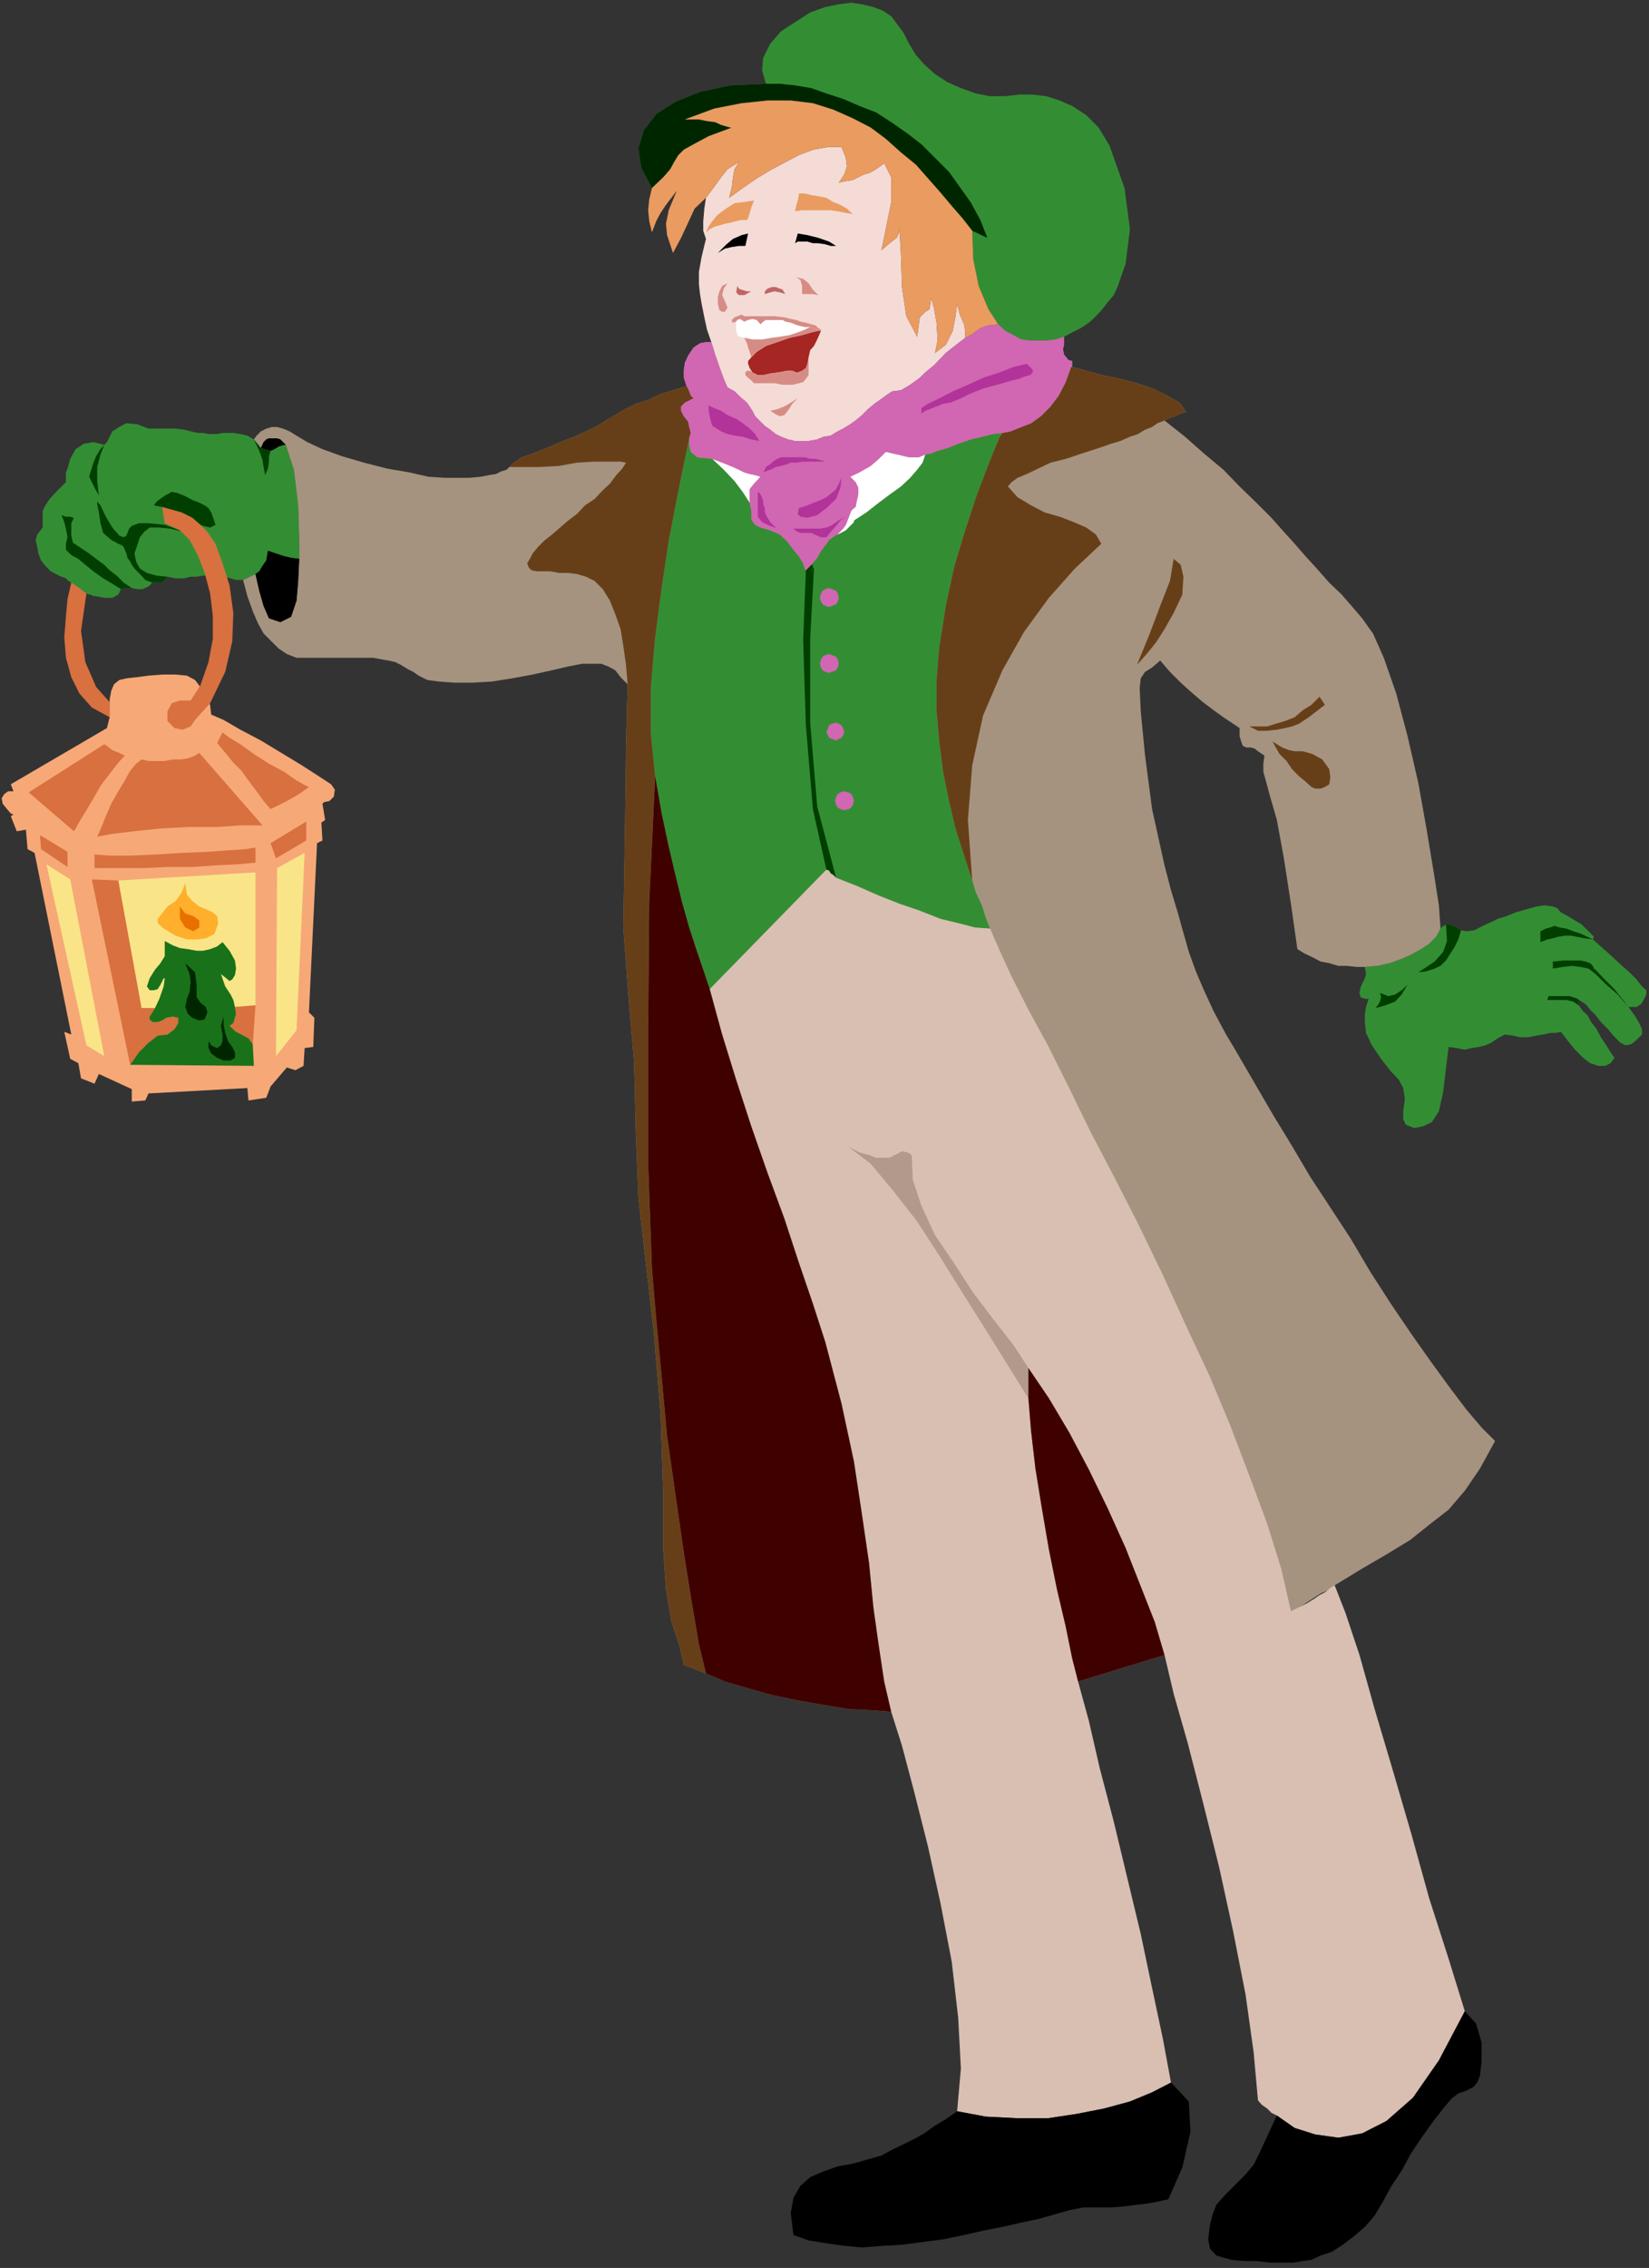 <?xml version="1.0" encoding="UTF-8" standalone="no"?>
<svg
   xmlns:ooo="http://xml.openoffice.org/svg/export"
   xmlns:dc="http://purl.org/dc/elements/1.1/"
   xmlns:cc="http://creativecommons.org/ns#"
   xmlns:rdf="http://www.w3.org/1999/02/22-rdf-syntax-ns#"
   xmlns:svg="http://www.w3.org/2000/svg"
   xmlns="http://www.w3.org/2000/svg"
   xmlns:sodipodi="http://sodipodi.sourceforge.net/DTD/sodipodi-0.dtd"
   xmlns:inkscape="http://www.inkscape.org/namespaces/inkscape"
   version="1.2"
   width="30.53mm"
   height="41.96mm"
   viewBox="0 0 3053 4196"
   preserveAspectRatio="xMidYMid"
   xml:space="preserve"
   id="svg220"
   sodipodi:docname="caroler1.svg"
   style="fill-rule:evenodd;stroke-width:28.222;stroke-linejoin:round"
   inkscape:version="0.92.5 (2060ec1f9f, 2020-04-08)"><rect x="0" y="0" width="3053" height="4196" fill="#333333" stroke="none"/><sodipodi:namedview
   pagecolor="#ffffff"
   bordercolor="#666666"
   borderopacity="1"
   objecttolerance="10"
   gridtolerance="10"
   guidetolerance="10"
   inkscape:pageopacity="0"
   inkscape:pageshadow="2"
   inkscape:window-width="664"
   inkscape:window-height="487"
   id="namedview222"
   showgrid="false"
   inkscape:zoom="0.2102413"
   inkscape:cx="57.713387"
   inkscape:cy="79.294487"
   inkscape:window-x="0"
   inkscape:window-y="0"
   inkscape:window-maximized="0"
   inkscape:current-layer="svg220" />
 <defs
   class="ClipPathGroup"
   id="defs8">
  <clipPath
   id="presentation_clip_path"
   clipPathUnits="userSpaceOnUse">
   <rect
   x="0"
   y="0"
   width="21000"
   height="29700"
   id="rect2" />
  </clipPath>
  <clipPath
   id="presentation_clip_path_shrink"
   clipPathUnits="userSpaceOnUse">
   <rect
   x="21"
   y="29"
   width="20958"
   height="29641"
   id="rect5" />
  </clipPath>
 </defs>
 <defs
   class="TextShapeIndex"
   id="defs12">
  <g
   ooo:slide="id1"
   ooo:id-list="id3"
   id="g10" />
 </defs>
 <defs
   class="EmbeddedBulletChars"
   id="defs44">
  <g
   id="bullet-char-template-57356"
   transform="matrix(4.8828125e-4,0,0,-4.8828125e-4,0,0)">
   <path
   d="M 580,1141 1163,571 580,0 -4,571 Z"
   id="path14"
   inkscape:connector-curvature="0" />
  </g>
  <g
   id="bullet-char-template-57354"
   transform="matrix(4.8828125e-4,0,0,-4.8828125e-4,0,0)">
   <path
   d="M 8,1128 H 1137 V 0 H 8 Z"
   id="path17"
   inkscape:connector-curvature="0" />
  </g>
  <g
   id="bullet-char-template-10146"
   transform="matrix(4.8828125e-4,0,0,-4.8828125e-4,0,0)">
   <path
   d="M 174,0 602,739 174,1481 1456,739 Z M 1358,739 309,1346 659,739 Z"
   id="path20"
   inkscape:connector-curvature="0" />
  </g>
  <g
   id="bullet-char-template-10132"
   transform="matrix(4.8828125e-4,0,0,-4.8828125e-4,0,0)">
   <path
   d="M 2015,739 1276,0 H 717 l 543,543 H 174 v 393 h 1086 l -543,545 h 557 z"
   id="path23"
   inkscape:connector-curvature="0" />
  </g>
  <g
   id="bullet-char-template-10007"
   transform="matrix(4.8828125e-4,0,0,-4.8828125e-4,0,0)">
   <path
   d="m 0,-2 c -7,16 -16,29 -25,39 l 381,530 c -94,256 -141,385 -141,387 0,25 13,38 40,38 9,0 21,-2 34,-5 21,4 42,12 65,25 l 27,-13 111,-251 280,301 64,-25 24,25 c 21,-10 41,-24 62,-43 C 886,937 835,863 770,784 769,783 710,716 594,584 L 774,223 c 0,-27 -21,-55 -63,-84 l 16,-20 C 717,90 699,76 672,76 641,76 570,178 457,381 L 164,-76 c -22,-34 -53,-51 -92,-51 -42,0 -63,17 -64,51 -7,9 -10,24 -10,44 0,9 1,19 2,30 z"
   id="path26"
   inkscape:connector-curvature="0" />
  </g>
  <g
   id="bullet-char-template-10004"
   transform="matrix(4.8828125e-4,0,0,-4.8828125e-4,0,0)">
   <path
   d="M 285,-33 C 182,-33 111,30 74,156 52,228 41,333 41,471 c 0,78 14,145 41,201 34,71 87,106 158,106 53,0 88,-31 106,-94 l 23,-176 c 8,-64 28,-97 59,-98 l 735,706 c 11,11 33,17 66,17 42,0 63,-15 63,-46 V 965 c 0,-36 -10,-64 -30,-84 L 442,47 C 390,-6 338,-33 285,-33 Z"
   id="path29"
   inkscape:connector-curvature="0" />
  </g>
  <g
   id="bullet-char-template-9679"
   transform="matrix(4.8828125e-4,0,0,-4.8828125e-4,0,0)">
   <path
   d="M 813,0 C 632,0 489,54 383,161 276,268 223,411 223,592 c 0,181 53,324 160,431 106,107 249,161 430,161 179,0 323,-54 432,-161 108,-107 162,-251 162,-431 0,-180 -54,-324 -162,-431 C 1136,54 992,0 813,0 Z"
   id="path32"
   inkscape:connector-curvature="0" />
  </g>
  <g
   id="bullet-char-template-8226"
   transform="matrix(4.8828125e-4,0,0,-4.8828125e-4,0,0)">
   <path
   d="m 346,457 c -73,0 -137,26 -191,78 -54,51 -81,114 -81,188 0,73 27,136 81,188 54,52 118,78 191,78 73,0 134,-26 185,-79 51,-51 77,-114 77,-187 0,-75 -25,-137 -76,-188 -50,-52 -112,-78 -186,-78 z"
   id="path35"
   inkscape:connector-curvature="0" />
  </g>
  <g
   id="bullet-char-template-8211"
   transform="matrix(4.8828125e-4,0,0,-4.8828125e-4,0,0)">
   <path
   d="M -4,459 H 1135 V 606 H -4 Z"
   id="path38"
   inkscape:connector-curvature="0" />
  </g>
  <g
   id="bullet-char-template-61548"
   transform="matrix(4.8828125e-4,0,0,-4.8828125e-4,0,0)">
   <path
   d="m 173,740 c 0,163 58,303 173,419 116,115 255,173 419,173 163,0 302,-58 418,-173 116,-116 174,-256 174,-419 0,-163 -58,-303 -174,-418 C 1067,206 928,148 765,148 601,148 462,206 346,322 231,437 173,577 173,740 Z"
   id="path41"
   inkscape:connector-curvature="0" />
  </g>
 </defs>
 <g
   id="g49"
   transform="translate(-8973,-12752)">
  <g
   id="id2"
   class="Master_Slide">
   <g
   id="bg-id2"
   class="Background" />
   <g
   id="bo-id2"
   class="BackgroundObjects" />
  </g>
 </g>
 <g
   class="SlideGroup"
   id="g218"
   transform="translate(-8973,-12752)">
  <g
   id="g216">
   <g
   id="container-id1">
    <g
   id="id1"
   class="Slide"
   clip-path="url(#presentation_clip_path)">
     <g
   class="Page"
   id="g212">
      <g
   class="Graphic"
   id="g210">
       <g
   id="id3">
        <rect
   class="BoundingBox"
   x="8973"
   y="12752"
   width="3053"
   height="4196"
   id="rect51"
   style="fill:none;stroke:none" />
        <path
   d="m 9278,13723 h -13 -12 l -11,2 -10,3 -10,2 -10,3 -8,5 -10,5 -23,18 -15,23 -10,30 -13,36 -10,69 8,58 20,46 25,28 v 28 l -33,-18 -23,-26 -15,-30 -10,-36 -3,-38 3,-38 3,-33 7,-30 10,-28 11,-26 15,-25 20,-21 15,-10 16,-10 15,-7 15,-6 15,-2 13,-3 h 13 10 z"
   id="path53"
   inkscape:connector-curvature="0"
   style="fill:#d8703f;stroke:none" />
        <path
   d="m 11500,14541 23,-2 23,-5 22,-8 18,-8 18,-10 15,-10 13,-13 8,-15 2,-2 3,-3 h 2 l 3,-3 h 7 l 8,3 5,3 8,5 10,2 15,-2 15,-8 18,-8 10,-5 16,-5 17,-7 21,-6 18,-5 15,-2 15,2 8,3 7,8 13,7 13,8 12,7 11,11 7,7 5,5 -2,5 18,16 17,15 16,15 17,15 13,13 10,13 8,7 v 8 l -5,10 -5,8 -8,5 h -15 l 13,18 7,12 5,11 v 10 l -10,10 -10,8 -10,2 -10,-5 -13,-13 -10,-12 -13,-13 -10,-13 -10,-10 -8,-10 -8,-5 -7,-5 -15,-5 h -18 -15 -6 l -2,7 h 20 15 l 13,3 10,7 8,11 8,7 7,13 10,13 8,15 10,15 8,13 7,10 -7,10 -10,5 h -13 l -15,-5 -13,-10 -15,-15 -13,-16 -13,-17 -10,2 h -10 l -13,3 -12,2 -16,3 h -15 l -13,-3 -15,-2 -13,7 -12,8 -11,5 -12,3 -13,2 -13,3 -15,-3 -15,-2 -5,40 -5,43 -8,36 -13,20 -17,8 -16,3 -15,-6 -5,-10 v -15 l 3,-23 -3,-20 -8,-15 -15,-16 -18,-23 -17,-25 -11,-23 -2,-20 v -15 l 2,-13 5,-15 h -7 l -8,-3 -2,-8 2,-10 3,-7 5,-10 2,-8 z"
   id="path55"
   inkscape:connector-curvature="0"
   style="fill:#338e33;stroke:none" />
        <path
   d="m 9527,13786 v -35 l -2,-64 -8,-66 -15,-46 h -3 l -10,3 -8,5 -7,3 -18,-5 -13,-16 -12,-7 -13,-3 -13,-2 h -10 -10 l -10,2 h -8 -8 l -10,-2 h -10 l -13,-3 -12,-3 -16,-2 h -12 -10 -11 -17 l -21,-8 -20,-2 -10,5 -16,10 -5,10 -5,10 -5,5 -20,-5 -18,3 -15,10 -10,18 -5,18 -3,7 v 8 10 l -18,18 -12,13 -8,12 -5,10 v 11 10 7 3 l -10,13 -3,10 3,13 2,12 5,13 8,10 10,10 15,8 5,2 8,3 5,5 5,3 8,5 7,5 6,5 7,5 5,2 h 3 l 5,3 h 5 l 15,3 h 15 l 11,-6 5,-10 7,-2 h 8 2 3 l 10,2 h 10 l 11,-5 7,-7 h 10 8 l 5,-5 5,-6 15,3 h 16 l 12,-3 h 11 l 12,-2 h 8 10 8 l 12,2 13,3 10,3 h 13 l 23,-11 7,-5 6,-10 7,-10 3,-18 15,5 15,5 13,3 z"
   id="path57"
   inkscape:connector-curvature="0"
   style="fill:#338e33;stroke:none" />
        <path
   d="m 10180,13100 -20,-38 -5,-36 10,-33 23,-30 36,-23 45,-18 56,-12 66,-3 -7,-25 2,-23 13,-26 20,-23 26,-17 28,-18 28,-10 25,-5 23,-3 20,3 21,5 18,7 15,10 12,16 11,15 10,20 13,21 15,17 20,18 23,15 25,11 28,10 26,5 h 28 l 25,-3 h 26 l 25,3 25,8 23,10 26,17 23,23 20,33 28,79 10,76 -8,64 -15,43 -7,15 -11,13 -10,13 -12,13 -13,12 -15,10 -16,8 -15,8 -15,5 -15,2 h -16 -17 l -16,-2 -15,-8 -15,-8 -13,-12 -18,-28 -18,-43 -10,-49 -2,-53 -18,-23 -20,-23 -21,-25 -23,-26 -22,-25 -28,-23 -28,-25 -28,-21 -33,-17 -36,-16 -38,-12 -41,-5 h -43 l -48,5 -51,10 -54,20 h 13 13 l 15,3 15,2 11,5 10,3 7,2 h 3 l -43,16 -28,15 -18,10 -10,10 -8,13 -7,13 -13,15 z"
   id="path59"
   inkscape:connector-curvature="0"
   style="fill:#338e33;stroke:none" />
        <path
   d="m 10773,13179 -18,-23 -20,-23 -21,-25 -23,-26 -22,-25 -28,-23 -28,-25 -28,-21 -33,-17 -36,-16 -38,-12 -41,-5 h -43 l -48,5 -51,10 -54,20 h 13 13 l 15,3 15,2 11,5 10,3 7,2 h 3 l -43,16 -28,15 -18,10 -10,10 -8,13 -7,13 -13,15 -21,20 -20,-38 -5,-36 10,-33 23,-30 36,-23 45,-18 56,-12 66,-3 h 26 l 28,3 30,5 28,10 31,10 30,13 31,12 28,18 30,21 26,20 25,25 26,26 20,28 20,28 18,33 13,33 z"
   id="path61"
   inkscape:connector-curvature="0"
   style="fill:#002600;stroke:none" />
        <path
   d="m 10821,13352 13,12 15,8 15,8 16,2 h 17 16 l 15,-2 15,-5 v 2 3 5 5 l -2,8 2,10 8,10 7,2 v 11 l 26,7 30,8 33,7 31,8 30,10 26,13 23,13 12,17 -10,3 -10,5 -10,3 -10,5 38,30 35,31 36,30 30,31 31,30 28,28 23,26 20,22 20,23 21,23 23,26 23,22 20,23 18,21 12,17 8,11 20,45 23,66 21,79 20,87 15,84 13,78 10,64 3,43 -8,15 -13,13 -15,10 -18,10 -18,8 -22,8 -23,5 -23,2 h -15 l -18,-2 h -16 l -17,-5 -16,-3 -15,-8 -15,-7 -13,-8 -12,-84 -13,-84 -13,-71 -13,-45 -7,-26 -5,-18 v -15 l 2,-15 -12,-8 -6,-5 -7,-2 h -8 l -7,-3 -3,-8 -3,-10 v -15 l -15,-10 -15,-10 -18,-13 -20,-15 -21,-18 -20,-18 -20,-20 -18,-21 -15,13 -13,8 -8,12 -2,18 2,43 8,82 13,99 23,104 12,46 13,43 10,36 10,35 13,36 15,35 18,39 23,43 15,25 21,36 25,43 28,48 33,54 33,56 38,58 38,58 36,61 38,59 38,56 36,51 35,48 31,41 28,33 25,25 -28,51 -28,41 -30,35 -36,28 -35,28 -41,25 -48,28 -51,31 -10,8 -16,7 -20,13 -20,13 -21,12 -20,10 -15,11 -13,5 -15,5 -18,7 -20,5 -21,3 -25,8 -25,5 -28,7 -28,10 -160,49 -23,7 -33,8 -41,8 -46,7 -51,8 -53,8 -51,5 -48,5 -38,-3 -41,-2 -48,-8 -46,-8 -48,-10 -46,-13 -41,-12 -35,-15 -41,-16 -8,-35 -15,-46 -10,-58 -5,-74 v -99 l -5,-150 -13,-158 -15,-129 -13,-115 -5,-124 -3,-127 -10,-115 -10,-134 3,-173 2,-163 3,-114 -13,-13 -10,-13 -13,-7 -13,-5 h -15 -20 l -26,5 -30,7 -36,8 -38,7 -38,6 -36,2 h -33 l -28,-2 -22,-3 -16,-8 -10,-7 -10,-5 -13,-8 -10,-5 -13,-3 -12,-2 -16,-3 h -12 -16 -20 -23 -20 -20 -16 -10 -5 l -18,-7 -15,-10 -13,-13 -15,-15 -10,-18 -10,-23 -10,-28 -8,-30 23,-11 7,31 8,28 10,23 21,7 20,-10 10,-30 3,-36 2,-41 v -35 l -2,-64 -8,-66 -15,-46 -5,-5 -5,-5 -6,-2 h -5 -10 l -5,2 -5,5 -5,11 -13,-16 5,-7 8,-8 10,-5 10,-3 h 10 l 11,3 12,5 13,8 20,12 28,13 36,13 41,12 43,11 41,7 35,8 31,2 h 25 20 l 21,-2 15,-3 13,-2 10,-5 10,-3 5,-5 8,-8 15,-10 20,-7 26,-10 25,-11 26,-10 22,-10 21,-10 15,-10 18,-10 18,-11 20,-10 23,-7 23,-11 23,-7 25,-8 -5,-15 v -15 l 2,-13 6,-13 10,-15 12,-8 11,-2 h 10 l 7,23 8,23 8,22 7,16 13,7 10,10 13,11 10,15 5,10 8,8 10,10 10,7 10,8 10,5 13,5 13,3 h 13 12 l 16,-3 12,-5 13,-2 13,-8 10,-5 13,-8 10,-7 12,-10 11,-11 12,-10 10,-7 11,-8 7,-5 5,-3 16,-2 17,-10 18,-13 10,-10 16,-13 22,-23 23,-18 13,-10 13,-7 15,-11 15,-5 z"
   id="path63"
   inkscape:connector-curvature="0"
   style="fill:#a5937f;stroke:none" />
        <path
   d="m 10686,13441 16,-13 22,-23 23,-18 13,-10 v -13 l -2,-12 -8,-18 -5,-20 -3,23 -5,27 -13,26 -20,15 5,-23 -2,-33 -5,-28 -5,-17 -3,20 -8,5 -10,10 -5,36 -20,-38 -8,-54 -2,-61 -3,-51 v 11 l -5,10 -13,10 -15,13 8,-39 10,-50 v -46 l -13,-26 -8,6 -10,7 -10,5 -10,3 -10,5 -10,5 -13,2 -13,3 10,-15 5,-15 -2,-16 -8,-20 h -25 l -28,5 -26,10 -25,13 -28,15 -25,15 -26,18 -25,18 5,-20 2,-18 3,-15 8,-13 -21,13 -12,15 -13,18 -15,20 -3,20 -2,23 v 18 l 5,15 -8,33 -5,28 v 23 l 2,18 3,18 5,25 5,23 8,23 7,23 8,23 8,22 7,16 13,7 10,10 13,11 10,15 5,10 8,8 10,10 10,7 10,8 10,5 13,5 13,3 h 13 12 l 16,-3 12,-5 13,-2 13,-8 10,-5 13,-8 10,-7 12,-10 11,-11 12,-10 10,-7 11,-8 7,-5 5,-3 16,-2 17,-10 18,-13 z"
   id="path65"
   inkscape:connector-curvature="0"
   style="fill:#f4dbd6;stroke:none" />
        <path
   d="m 10280,13182 5,-11 7,-10 8,-10 10,-8 10,-7 13,-8 15,-2 21,-3 -5,13 -3,10 -3,10 -2,3 h -10 l -10,2 -11,3 -10,2 -10,3 -8,2 -10,5 z"
   id="path67"
   inkscape:connector-curvature="0"
   style="fill:#ea9b60;stroke:none" />
        <path
   d="m 10452,13110 h 11 l 12,3 13,2 15,3 13,8 13,5 12,7 11,10 -13,-2 -15,-3 -13,-2 h -15 -13 -13 -12 l -13,2 2,-10 3,-10 2,-10 z"
   id="path69"
   inkscape:connector-curvature="0"
   style="fill:#ea9b60;stroke:none" />
        <path
   d="m 10760,13377 v -13 l -2,-12 -8,-18 -5,-20 -3,23 -5,27 -13,26 -20,15 5,-23 -2,-33 -5,-28 -5,-17 -3,20 -8,5 -10,10 -5,36 -20,-38 -8,-54 -2,-61 -3,-51 v 11 l -5,10 -13,10 -15,13 8,-39 10,-50 v -46 l -13,-26 -8,6 -10,7 -10,5 -10,3 -10,5 -10,5 -13,2 -13,3 10,-15 5,-15 -2,-16 -8,-20 h -25 l -28,5 -26,10 -25,13 -28,15 -25,15 -26,18 -25,18 5,-20 2,-18 3,-15 8,-13 -21,13 -12,15 -13,18 -15,20 -21,20 -12,26 -13,28 -15,28 -11,-33 -2,-21 5,-25 15,-36 -20,26 -10,15 -8,15 -8,21 -5,-21 -2,-20 2,-20 5,-21 21,-20 13,-15 7,-13 8,-13 10,-10 18,-10 28,-15 43,-16 h -3 l -7,-2 -10,-3 -11,-5 -15,-2 -15,-3 h -13 -13 l 54,-20 51,-10 48,-5 h 43 l 41,5 38,12 36,16 33,17 28,21 28,25 28,23 22,25 23,26 21,25 20,23 18,23 2,53 10,49 18,43 18,28 -18,2 -15,5 -15,11 z"
   id="path71"
   inkscape:connector-curvature="0"
   style="fill:#ea9b60;stroke:none" />
        <path
   d="m 10302,13220 16,-16 12,-10 16,-7 12,-3 -5,23 h -12 l -13,2 -13,3 z"
   id="path73"
   inkscape:connector-curvature="0"
   style="fill:#000000;stroke:none" />
        <path
   d="m 10450,13184 18,3 20,5 20,7 13,8 h -10 l -10,-3 -13,-2 h -10 l -10,-3 h -10 -8 l -5,3 z"
   id="path75"
   inkscape:connector-curvature="0"
   style="fill:#000000;stroke:none" />
        <path
   d="m 10338,13281 3,5 5,2 10,3 h 8 l -13,7 h -10 l -5,-5 z"
   id="path77"
   inkscape:connector-curvature="0"
   style="fill:#bf6663;stroke:none" />
        <path
   d="m 10389,13296 v -5 l 5,-5 8,-3 h 7 l 8,3 5,2 3,5 2,3 -10,-3 -10,-2 -8,2 z"
   id="path79"
   inkscape:connector-curvature="0"
   style="fill:#bf6663;stroke:none" />
        <path
   d="m 10473,13357 -10,5 -13,5 -15,5 -18,3 -15,2 -18,3 h -18 l -15,-3 -8,-2 h -2 l -3,-3 v 0 l -2,-8 v -7 -8 -2 l 2,-3 5,-2 3,2 5,3 7,-3 8,-2 8,2 7,8 5,-5 5,-3 h 6 7 10 8 l 5,3 10,2 13,5 13,3 h 7 z"
   id="path81"
   inkscape:connector-curvature="0"
   style="fill:#ffffff;stroke:none" />
        <path
   d="m 10493,13364 -7,16 -6,12 -7,8 -3,13 -2,12 -3,8 -7,5 -8,3 h -3 l -7,-3 h -10 l -16,3 -15,2 -13,3 h -10 l -10,-5 -5,-8 -3,-8 v -5 l 6,-7 10,-10 17,-11 21,-7 23,-8 23,-5 17,-5 13,-3 z"
   id="path83"
   inkscape:connector-curvature="0"
   style="fill:#a52623;stroke:none" />
        <path
   d="m 10488,13298 -10,-10 -8,-12 -10,-8 -13,-3 8,5 3,11 v 7 8 h 2 8 10 z"
   id="path85"
   inkscape:connector-curvature="0"
   style="fill:#d68c84;stroke:none" />
        <path
   d="m 10320,13276 -10,5 -5,10 -3,10 v 13 l 3,12 5,3 h 5 l 5,-8 -5,-12 -5,-11 3,-12 z"
   id="path87"
   inkscape:connector-curvature="0"
   style="fill:#d68c84;stroke:none" />
        <path
   d="m 10399,13512 13,-3 13,-5 12,-7 13,-8 -10,10 -5,8 -5,7 -5,6 -8,2 -5,-2 -5,-3 z"
   id="path89"
   inkscape:connector-curvature="0"
   style="fill:#d68c84;stroke:none" />
        <path
   d="m 10351,13377 5,10 2,8 3,8 3,10 10,-10 17,-11 21,-7 23,-8 23,-5 17,-5 13,-3 h 5 l -7,-2 -8,-3 -3,-2 h -2 l -10,5 -13,5 -15,5 -18,3 -15,2 -18,3 h -18 z"
   id="path91"
   inkscape:connector-curvature="0"
   style="fill:#d68c84;stroke:none" />
        <path
   d="m 10470,13413 -2,12 -3,8 -7,5 -8,3 h -3 l -7,-3 h -10 l -16,3 -15,2 -13,3 h -10 l -10,-5 -5,-3 h -5 l -3,3 v 5 l 5,5 6,5 5,5 h 5 17 16 l 15,3 h 18 l 12,-3 8,-2 5,-6 5,-7 v -5 -8 -10 z"
   id="path93"
   inkscape:connector-curvature="0"
   style="fill:#d68c84;stroke:none" />
        <path
   d="m 10493,13364 -7,-2 -8,-3 -3,-2 h -2 -3 -7 l -13,-3 -13,-5 -10,-2 -5,-3 h -8 -10 -7 -6 l -5,3 -5,5 -7,-8 -8,-2 -8,2 -7,3 -5,-3 -3,-2 -5,2 -2,3 -6,2 -2,-2 v -3 l 5,-5 5,-2 8,-3 5,3 h 7 16 17 16 l 18,2 12,3 10,2 8,3 10,2 10,3 8,2 5,5 5,3 z"
   id="path95"
   inkscape:connector-curvature="0"
   style="fill:#d68c84;stroke:none" />
        <path
   d="m 10554,13715 23,-15 23,-18 20,-15 21,-15 17,-16 13,-15 10,-13 5,-15 11,-2 12,-5 18,-5 20,-8 23,-8 21,-5 20,-5 18,-2 -5,7 -11,26 -15,38 -18,48 -20,61 -20,66 -16,74 -12,76 -5,61 v 58 l 5,56 7,56 11,54 12,51 16,50 15,46 7,23 11,23 7,23 8,20 -28,-2 -31,-8 -33,-8 -38,-15 -38,-13 -38,-15 -41,-18 -38,-15 -5,-5 -5,-3 -3,-5 -5,-2 -216,221 -12,-36 -13,-38 -13,-40 -13,-46 -12,-49 -13,-55 -13,-61 -12,-69 -8,-79 v -86 l 8,-92 12,-91 13,-87 15,-78 13,-64 10,-48 v 12 l 3,13 12,10 28,3 21,20 20,21 15,20 13,20 3,15 v 16 l 7,10 10,5 18,5 18,8 13,12 12,16 10,12 8,13 3,10 2,3 3,-3 7,-7 11,-13 7,-13 8,-10 7,-10 11,-8 5,-2 15,-8 10,-10 5,-5 z"
   id="path97"
   inkscape:connector-curvature="0"
   style="fill:#338e33;stroke:none" />
        <path
   d="m 10686,13593 -12,5 h -18 l -21,-5 -22,-5 -13,13 -15,13 -21,12 -17,8 10,10 5,10 v 13 l -3,13 -2,10 -3,2 -5,5 -5,13 -5,13 -5,7 -8,8 -2,3 15,-8 10,-10 5,-5 v -3 l 23,-15 23,-18 20,-15 21,-15 17,-16 13,-15 10,-13 z"
   id="path99"
   inkscape:connector-curvature="0"
   style="fill:#ffffff;stroke:none" />
        <path
   d="m 10361,13682 v -13 -12 l 8,-10 12,-13 -10,-3 -10,-2 -10,-3 -10,-5 -11,-5 -12,-5 -13,-5 -13,-5 21,20 20,21 15,20 z"
   id="path101"
   inkscape:connector-curvature="0"
   style="fill:#ffffff;stroke:none" />
        <path
   d="m 10508,13875 5,-2 8,-3 3,-5 2,-7 -2,-8 -3,-5 -8,-3 -5,-2 -7,2 -5,3 -3,5 -2,8 2,7 3,5 5,3 z"
   id="path103"
   inkscape:connector-curvature="0"
   style="fill:#d166b2;stroke:none" />
        <path
   d="m 10508,13997 5,-2 8,-3 3,-5 2,-7 -2,-8 -3,-5 -8,-3 -5,-2 -7,2 -5,3 -3,5 -2,8 2,7 3,5 5,3 z"
   id="path105"
   inkscape:connector-curvature="0"
   style="fill:#d166b2;stroke:none" />
        <path
   d="m 10521,14122 5,-3 5,-2 3,-5 2,-5 -2,-8 -3,-5 -5,-3 -5,-2 -8,2 -5,3 -2,5 -3,8 3,5 2,5 5,2 z"
   id="path107"
   inkscape:connector-curvature="0"
   style="fill:#d166b2;stroke:none" />
        <path
   d="m 10536,14251 8,-2 5,-3 3,-5 2,-7 -2,-8 -3,-5 -5,-3 -8,-2 -7,2 -5,3 -3,5 -2,8 2,7 3,5 5,3 z"
   id="path109"
   inkscape:connector-curvature="0"
   style="fill:#d166b2;stroke:none" />
        <path
   d="m 10480,13804 -2,-2 v -3 -2 h -3 l -2,2 -3,3 -2,2 -3,3 -5,129 5,158 13,155 25,112 5,2 3,5 5,3 5,5 -35,-132 -13,-155 v -155 z"
   id="path111"
   inkscape:connector-curvature="0"
   style="fill:#003f00;stroke:none" />
        <path
   d="m 10969,15863 20,73 20,87 26,99 25,104 25,104 21,100 20,94 15,81 -35,18 -41,17 -48,13 -51,10 -53,8 h -56 l -59,-3 -53,-10 7,-79 -5,-94 -12,-104 -21,-109 -23,-104 -25,-99 -23,-87 -20,-63 -13,-56 -10,-66 -10,-71 -8,-82 -13,-89 -15,-99 -23,-107 -30,-114 -23,-71 -26,-76 -27,-82 -31,-84 -30,-86 -28,-86 -26,-84 -23,-84 216,-221 5,2 3,5 5,3 5,5 38,15 41,18 38,15 38,13 38,15 33,8 31,8 28,2 18,41 22,48 31,61 36,66 38,76 40,82 44,84 45,88 46,95 43,94 44,94 38,91 35,92 33,89 26,83 18,79 10,-5 10,-5 10,-5 13,-8 10,-7 10,-5 10,-8 8,-5 20,51 26,78 28,100 33,111 35,120 33,119 36,112 30,97 -48,91 -48,69 -49,43 -45,23 -44,8 -43,-6 -38,-12 -33,-23 -10,-5 -8,-8 -10,-7 -7,-8 -8,-89 -15,-107 -23,-117 -26,-119 -30,-120 -28,-109 -26,-91 -17,-72 -18,-61 -26,-66 -28,-71 -33,-73 -35,-72 -36,-68 -38,-64 -38,-56 v 13 13 15 15 l 5,61 8,69 12,74 13,76 15,74 16,68 12,59 z"
   id="path113"
   inkscape:connector-curvature="0"
   style="fill:#d8bfb2;stroke:none" />
        <path
   d="m 11685,16473 -48,91 -48,69 -49,43 -45,23 -44,8 -43,-6 -38,-12 -33,-23 -20,43 -13,28 -10,20 -15,18 -21,21 -17,17 -16,18 -7,18 -5,20 -3,26 3,17 12,13 10,3 18,5 21,2 h 25 l 25,3 h 23 21 l 17,-3 16,-2 17,-8 21,-7 20,-13 20,-15 21,-18 18,-21 15,-25 15,-28 20,-30 18,-33 21,-31 20,-28 18,-23 15,-18 13,-10 15,-5 13,-7 7,-8 5,-13 3,-25 v -36 l -10,-35 z"
   id="path115"
   inkscape:connector-curvature="0"
   style="fill:#000000;stroke:none" />
        <path
   d="m 11141,16605 -35,18 -41,17 -48,13 -51,10 -53,8 h -56 l -59,-3 -53,-10 -23,16 -20,12 -18,13 -18,10 -20,10 -21,10 -20,11 -25,7 -28,8 -28,5 -28,10 -23,10 -18,16 -13,22 -5,28 5,41 28,10 31,5 35,5 33,3 39,-3 35,-2 38,-5 38,-5 39,-8 35,-8 36,-7 35,-8 33,-7 28,-8 28,-8 26,-5 h 25 26 l 25,-2 23,-3 18,-2 17,-3 13,-3 10,-2 26,-59 15,-66 -3,-56 z"
   id="path117"
   inkscape:connector-curvature="0"
   style="fill:#000000;stroke:none" />
        <path
   d="m 10877,15339 -38,-61 -41,-66 -43,-68 -43,-69 -43,-66 -44,-56 -40,-48 -41,-31 20,10 18,5 13,5 h 13 10 l 7,-2 3,-3 h 2 l 13,-7 10,2 5,3 3,2 2,46 16,48 25,54 36,53 35,54 38,50 36,46 28,43 v 13 13 15 z"
   id="path119"
   inkscape:connector-curvature="0"
   style="fill:#b2998c;stroke:none" />
        <path
   d="m 10829,13553 -5,7 -11,26 -15,38 -18,48 -20,61 -20,66 -16,74 -12,76 -5,61 v 58 l 5,56 7,56 11,54 12,51 16,50 15,46 -8,-112 8,-101 20,-92 36,-84 40,-71 46,-63 48,-54 49,-46 -10,-17 -18,-13 -23,-10 -26,-10 -28,-8 -25,-13 -25,-15 -18,-20 7,-8 11,-8 17,-7 21,-10 23,-11 28,-7 30,-10 31,-10 23,-8 17,-5 18,-8 15,-5 13,-8 13,-5 10,-7 13,-5 10,-5 10,-3 10,-5 10,-3 -12,-17 -23,-13 -26,-13 -30,-10 -31,-8 -33,-7 -30,-8 -26,-7 h -2 l -10,28 -13,25 -15,20 -18,18 -18,13 -18,7 -20,8 z"
   id="path121"
   inkscape:connector-curvature="0"
   style="fill:#663f19;stroke:none" />
        <path
   d="m 11078,13982 23,-56 20,-53 18,-46 7,-41 13,11 5,22 -2,33 -16,34 -17,30 -16,25 -17,21 z"
   id="path123"
   inkscape:connector-curvature="0"
   style="fill:#663f19;stroke:none" />
        <path
   d="m 11286,14096 h 16 17 l 16,-5 17,-5 18,-7 15,-13 16,-10 15,-15 10,15 -30,23 -18,12 -13,5 -13,3 -15,3 -18,2 h -17 z"
   id="path125"
   inkscape:connector-curvature="0"
   style="fill:#663f19;stroke:none" />
        <path
   d="m 11329,14124 18,11 13,5 10,2 h 15 l 18,5 18,10 13,18 2,15 -2,13 -8,5 -8,3 h -10 l -7,-3 -11,-10 -12,-10 -13,-13 -10,-15 -13,-13 -7,-12 z"
   id="path127"
   inkscape:connector-curvature="0"
   style="fill:#663f19;stroke:none" />
        <path
   d="m 10280,15848 -13,-54 -13,-76 -15,-94 -15,-104 -16,-112 -10,-109 -10,-107 -8,-94 -7,-196 v -234 l 2,-246 11,-234 -8,-79 v -86 l 8,-92 12,-91 13,-87 15,-78 13,-64 10,-48 3,-10 -3,-11 -2,-10 -8,-10 -5,-10 v -8 l 7,-7 16,-8 -5,-5 -3,-8 -2,-5 -3,-5 -25,8 -23,7 -23,11 -23,7 -20,10 -18,11 -18,10 -15,10 -21,10 -22,10 -26,10 -25,11 -26,10 -20,7 -15,10 -8,8 h 26 30 l 36,-2 33,-6 33,-2 h 28 20 l 10,2 -7,11 -11,12 -12,16 -13,12 -15,16 -18,12 -15,16 -16,12 -15,13 -15,13 -13,10 -13,13 -10,12 -5,10 -5,8 3,8 5,5 10,2 h 13 12 l 16,3 h 17 l 16,2 17,5 16,8 15,15 13,21 10,25 10,28 5,31 5,35 3,36 -3,114 -2,163 -3,173 10,134 10,115 3,127 5,124 13,115 15,129 13,158 5,150 v 99 l 5,74 10,58 15,46 8,35 z"
   id="path129"
   inkscape:connector-curvature="0"
   style="fill:#663f19;stroke:none" />
        <path
   d="m 9502,13575 -5,-5 -5,-5 -6,-2 h -5 -10 l -5,2 -5,5 -5,11 18,5 7,-3 8,-5 10,-3 z"
   id="path131"
   inkscape:connector-curvature="0"
   style="fill:#000000;stroke:none" />
        <path
   d="m 9492,13903 -21,-7 -10,-23 -8,-28 -7,-31 7,-5 6,-10 7,-10 3,-18 15,5 15,5 13,3 15,2 -2,41 -3,36 -10,30 z"
   id="path133"
   inkscape:connector-curvature="0"
   style="fill:#000000;stroke:none" />
        <path
   d="m 10969,15863 -11,-43 -12,-59 -16,-68 -15,-74 -13,-76 -12,-74 -8,-69 -5,-61 v -15 -15 -13 -13 l 38,56 38,64 36,68 35,72 33,73 28,71 26,66 18,61 z"
   id="path135"
   inkscape:connector-curvature="0"
   style="fill:#3f0000;stroke:none" />
        <path
   d="m 10623,15919 -13,-56 -10,-66 -10,-71 -8,-82 -13,-89 -15,-99 -23,-107 -30,-114 -23,-71 -26,-76 -27,-82 -31,-84 -30,-86 -28,-86 -26,-84 -23,-84 -12,-36 -13,-38 -13,-40 -13,-46 -12,-49 -13,-55 -13,-61 -12,-69 -11,234 -2,246 v 234 l 7,196 8,94 10,107 10,109 16,112 15,104 15,94 13,76 13,54 35,15 41,12 46,13 48,10 46,8 48,8 41,2 z"
   id="path137"
   inkscape:connector-curvature="0"
   style="fill:#3f0000;stroke:none" />
        <path
   d="m 11894,14600 -15,-5 h -18 -15 -6 l -2,7 h 20 15 l 13,3 10,7 z"
   id="path139"
   inkscape:connector-curvature="0"
   style="fill:#003f00;stroke:none" />
        <path
   d="m 11528,14589 15,6 13,-3 12,-8 11,-10 -11,18 -12,13 -18,7 -18,5 5,-7 3,-5 2,-8 z"
   id="path141"
   inkscape:connector-curvature="0"
   style="fill:#003f00;stroke:none" />
        <path
   d="m 11678,14473 -8,-5 -5,-3 -8,-3 h -7 l 2,31 -7,20 -16,18 -30,20 15,-2 15,-5 11,-5 10,-10 7,-11 8,-12 8,-16 z"
   id="path143"
   inkscape:connector-curvature="0"
   style="fill:#003f00;stroke:none" />
        <path
   d="m 11825,14475 10,-5 8,-2 8,-3 10,3 12,2 13,5 15,5 21,10 -15,-2 -16,-3 -10,-2 h -10 l -13,2 -10,3 -10,2 -13,5 z"
   id="path145"
   inkscape:connector-curvature="0"
   style="fill:#003f00;stroke:none" />
        <path
   d="m 11988,14615 -10,-13 -16,-20 -20,-20 -15,-16 v 0 0 0 0 l -3,-2 -2,-5 -5,-5 -8,-3 -10,-2 h -13 -18 l -20,2 v 13 l 18,-3 18,-2 15,2 15,3 13,10 18,18 23,20 z"
   id="path147"
   inkscape:connector-curvature="0"
   style="fill:#003f00;stroke:none" />
        <path
   d="m 9283,13819 -5,6 -5,5 h -8 -10 l -13,-5 -10,-11 -10,-10 -5,-7 -3,-6 -5,-7 -2,-8 -5,-12 -3,-3 -7,-3 -13,-7 -15,-13 -5,-18 -3,-20 -3,-15 v -5 l 6,7 10,21 12,20 13,15 8,3 5,-3 2,-5 3,-8 5,-5 13,-5 h 18 l 30,3 36,13 -26,-6 -20,-2 h -18 l -10,8 -8,10 -5,15 -5,15 3,15 7,13 13,8 18,5 z"
   id="path149"
   inkscape:connector-curvature="0"
   style="fill:#003f00;stroke:none" />
        <path
   d="m 9110,13710 -5,10 v 13 10 l 3,13 15,10 15,10 13,10 15,11 10,10 13,10 13,13 15,10 h -3 -2 -8 l -7,2 -16,-10 -17,-10 -18,-13 -15,-12 -13,-11 -13,-7 -10,-10 v -11 l 3,-12 -3,-16 -3,-12 -5,-13 8,3 h 8 l 5,2 z"
   id="path151"
   inkscape:connector-curvature="0"
   style="fill:#003f00;stroke:none" />
        <path
   d="m 9166,13575 -7,18 -6,23 v 26 l 3,27 -8,-15 -5,-10 -5,-10 3,-10 5,-16 5,-12 8,-13 z"
   id="path153"
   inkscape:connector-curvature="0"
   style="fill:#003f00;stroke:none" />
        <path
   d="m 9273,13690 -15,-3 5,-7 15,-11 13,-7 10,2 13,5 15,8 13,5 10,5 7,5 5,8 3,8 5,15 -10,5 -13,-3 -5,-2 -15,-13 -20,-10 -18,-5 z"
   id="path155"
   inkscape:connector-curvature="0"
   style="fill:#003f00;stroke:none" />
        <path
   d="m 9474,13586 -18,-5 -13,-16 10,21 6,17 2,13 3,15 5,-12 2,-13 v -10 z"
   id="path157"
   inkscape:connector-curvature="0"
   style="fill:#003f00;stroke:none" />
        <path
   d="m 10686,13593 -12,5 h -18 l -21,-5 -22,-5 -13,13 -15,13 -21,12 -17,8 10,10 5,10 v 13 l -3,13 -2,10 -3,2 -5,5 -5,13 -5,13 -5,7 -8,8 -2,3 -5,2 -11,8 -7,10 -8,10 -7,13 -11,13 -7,7 -3,3 -2,-3 -3,-10 -8,-13 -10,-12 -12,-16 -13,-12 -18,-8 -18,-5 -10,-5 -7,-10 v -16 l -3,-15 v -13 -12 l 8,-10 12,-13 -10,-3 -10,-2 -10,-3 -10,-5 -11,-5 -12,-5 -13,-5 -13,-5 -28,-3 -12,-10 -3,-13 v -12 l 3,-10 -3,-11 -2,-10 -8,-10 -5,-10 v -8 l 7,-7 16,-8 -5,-5 -3,-8 -2,-5 -3,-5 -5,-15 v -15 l 2,-13 6,-13 10,-15 12,-8 11,-2 h 10 l 7,23 8,23 8,22 7,16 13,7 10,10 13,11 10,15 5,10 8,8 10,10 10,7 10,8 10,5 13,5 13,3 h 13 12 l 16,-3 12,-5 13,-2 13,-8 10,-5 13,-8 10,-7 12,-10 11,-11 12,-10 10,-7 11,-8 7,-5 5,-3 16,-2 17,-10 18,-13 10,-10 16,-13 22,-23 23,-18 13,-10 13,-7 15,-11 15,-5 18,-2 13,12 15,8 15,8 16,2 h 17 16 l 15,-2 15,-5 v 2 3 5 5 l -2,8 2,10 8,10 7,2 v 3 2 3 l -2,3 -10,28 -13,25 -15,20 -18,18 -18,13 -18,7 -20,8 -15,3 -18,2 -20,5 -21,5 -23,8 -20,8 -18,5 -12,5 z"
   id="path159"
   inkscape:connector-curvature="0"
   style="fill:#d166b2;stroke:none" />
        <path
   d="m 10285,13502 10,5 13,5 12,8 16,7 12,8 13,10 10,10 8,13 -15,-3 -16,-5 -15,-2 -13,-3 -12,-5 -8,-5 -8,-5 -2,-5 -3,-13 -2,-10 v -8 z"
   id="path161"
   inkscape:connector-curvature="0"
   style="fill:#b23399;stroke:none" />
        <path
   d="m 10679,13507 12,-8 21,-10 25,-13 28,-12 28,-13 31,-10 25,-10 25,-6 6,6 5,5 v 5 l -5,5 -8,2 -13,5 -13,3 -17,5 -18,5 -18,5 -13,5 -12,5 -10,5 -13,6 -13,5 -13,2 -12,5 -13,5 -8,3 -7,5 z"
   id="path163"
   inkscape:connector-curvature="0"
   style="fill:#b23399;stroke:none" />
        <path
   d="m 10531,13636 -5,11 -5,10 -8,7 -10,8 -10,5 -13,5 -12,5 -16,5 -2,11 5,5 13,2 18,-5 17,-13 18,-17 8,-21 z"
   id="path165"
   inkscape:connector-curvature="0"
   style="fill:#b23399;stroke:none" />
        <path
   d="m 10376,13662 v 10 13 10 13 l 8,10 10,5 13,5 10,2 -8,-2 -5,-5 -5,-5 -5,-8 -5,-10 v -8 l -3,-7 v -8 l -2,-2 v -3 l -3,-5 -2,-3 z"
   id="path167"
   inkscape:connector-curvature="0"
   style="fill:#b23399;stroke:none" />
        <path
   d="m 10386,13626 3,-5 2,-5 3,-2 5,-3 5,-5 8,-5 7,-3 h 11 7 10 8 8 l 10,3 h 10 l 8,2 10,3 h -13 -13 -15 l -13,2 h -10 l -7,3 -11,3 -10,2 -5,3 -5,2 -8,3 z"
   id="path169"
   inkscape:connector-curvature="0"
   style="fill:#b23399;stroke:none" />
        <path
   d="m 10442,13730 h 13 18 18 l 12,-2 8,-3 10,-7 8,-5 10,-5 -10,7 -8,10 -10,11 -8,10 h -10 l -7,-3 -11,-5 h -17 -3 l -5,-2 -5,-3 z"
   id="path171"
   inkscape:connector-curvature="0"
   style="fill:#b23399;stroke:none" />
        <path
   d="m 9176,14051 v -5 l 3,-16 5,-12 10,-8 13,-3 18,-2 23,-3 25,-2 h 25 l 21,2 15,8 10,13 18,33 2,18 23,10 31,18 38,20 38,23 38,23 31,20 23,15 7,10 -2,13 -8,8 -10,2 -3,3 5,30 -7,5 2,33 -10,5 -15,313 10,10 -2,54 -16,2 -2,33 -15,8 -16,-5 -30,35 -8,21 -33,5 -2,-23 -183,10 -6,13 -25,2 v -23 l -61,-28 -8,18 -25,-10 -5,-28 -15,-8 -11,-50 13,5 -68,-336 -13,-7 -3,-36 -17,3 -11,-28 5,-3 -5,-2 -7,-8 -8,-10 -2,-10 5,-8 7,-5 h 8 2 l -5,-13 178,-104 5,-20 z"
   id="path173"
   inkscape:connector-curvature="0"
   style="fill:#f7a877;stroke:none" />
        <path
   d="m 9334,14084 -8,12 -15,6 -15,-3 -13,-13 v -18 l 8,-15 15,-5 h 20 l 18,-28 15,-43 8,-43 v -43 l -5,-41 -10,-38 -13,-33 -15,-28 -18,-18 -28,-13 -5,-30 18,5 18,5 20,10 15,13 13,13 15,22 13,36 13,41 7,51 -2,53 -13,56 -28,58 z"
   id="path175"
   inkscape:connector-curvature="0"
   style="fill:#d8703f;stroke:none" />
        <path
   d="m 9166,14129 -140,89 84,72 3,-5 7,-13 13,-21 13,-22 15,-26 18,-23 13,-17 12,-13 -10,-5 -13,-5 -10,-8 z"
   id="path177"
   inkscape:connector-curvature="0"
   style="fill:#d8703f;stroke:none" />
        <path
   d="m 9235,14157 13,3 h 15 15 l 15,-3 h 16 l 12,-2 13,-5 8,-5 117,134 h -11 -30 l -43,3 h -54 l -53,3 -48,5 -41,5 -26,5 8,-18 8,-20 10,-23 13,-23 12,-20 10,-18 11,-13 z"
   id="path179"
   inkscape:connector-curvature="0"
   style="fill:#d8703f;stroke:none" />
        <path
   d="m 9385,14107 13,10 20,12 25,18 28,18 28,15 23,16 18,10 5,2 -18,13 -23,13 -20,10 -10,5 -13,-15 -13,-18 -15,-20 -13,-18 -15,-15 -13,-16 -10,-12 -7,-8 z"
   id="path181"
   inkscape:connector-curvature="0"
   style="fill:#d8703f;stroke:none" />
        <path
   d="m 9148,14333 28,2 h 38 l 46,-2 49,-3 48,-2 41,-3 30,-2 18,-3 v 28 l -33,3 -41,2 -43,3 h -46 l -43,2 h -41 -30 -21 z"
   id="path183"
   inkscape:connector-curvature="0"
   style="fill:#d8703f;stroke:none" />
        <path
   d="m 9474,14312 66,-40 v 35 l -56,33 z"
   id="path185"
   inkscape:connector-curvature="0"
   style="fill:#d8703f;stroke:none" />
        <path
   d="m 9047,14297 51,31 v 28 l -49,-33 z"
   id="path187"
   inkscape:connector-curvature="0"
   style="fill:#d8703f;stroke:none" />
        <path
   d="m 9103,14379 63,327 -33,-20 -74,-335 z"
   id="path189"
   inkscape:connector-curvature="0"
   style="fill:#f9e587;stroke:none" />
        <path
   d="m 9192,14381 254,-15 v 246 l -38,3 -148,2 h -25 z"
   id="path191"
   inkscape:connector-curvature="0"
   style="fill:#f9e587;stroke:none" />
        <path
   d="m 9486,14358 51,-28 -15,328 -38,48 z"
   id="path193"
   inkscape:connector-curvature="0"
   style="fill:#f9e587;stroke:none" />
        <path
   d="m 9446,14612 -38,3 2,13 -2,7 -3,10 -7,5 12,11 10,5 13,7 8,11 z"
   id="path195"
   inkscape:connector-curvature="0"
   style="fill:#d8703f;stroke:none" />
        <path
   d="m 9255,14643 h 10 l 8,-3 8,-5 12,-2 10,2 v 10 l -7,11 -13,10 -18,2 -17,13 -18,18 -16,23 -71,-343 49,2 43,236 h 25 l -5,8 -5,8 v 5 z"
   id="path197"
   inkscape:connector-curvature="0"
   style="fill:#d8703f;stroke:none" />
        <path
   d="m 9408,14615 2,13 -2,7 -3,10 -7,5 12,11 10,5 13,7 8,11 2,40 -229,-2 16,-23 18,-18 17,-13 18,-2 13,-10 7,-11 v -10 l -10,-2 -12,2 -8,5 -8,3 h -10 l -5,-5 v -5 l 5,-8 5,-8 8,-17 8,-23 2,-15 h -2 l -6,12 -5,8 -7,2 h -8 l -5,-7 5,-15 10,-16 10,-12 8,-13 v -13 -10 -5 l 15,8 13,5 15,2 16,3 h 12 l 13,-3 13,-5 10,-8 13,16 10,18 2,15 -2,12 -5,8 -5,3 -6,-5 -10,-8 8,23 10,15 5,10 z"
   id="path199"
   inkscape:connector-curvature="0"
   style="fill:#197219;stroke:none" />
        <path
   d="m 9298,14483 -22,-13 -11,-10 v -8 l 8,-10 10,-13 15,-10 11,-15 7,-18 3,21 10,12 13,10 12,5 13,6 8,7 2,13 -7,20 -16,8 -17,2 h -18 z"
   id="path201"
   inkscape:connector-curvature="0"
   style="fill:#ffaf2b;stroke:none" />
        <path
   d="m 9306,14429 10,13 15,5 11,8 v 13 l -11,7 -15,-7 -10,-16 z"
   id="path203"
   inkscape:connector-curvature="0"
   style="fill:#e87000;stroke:none" />
        <path
   d="m 9316,14534 8,20 2,15 -2,18 -5,13 -3,15 5,13 8,7 13,5 10,-2 5,-13 -3,-10 -10,-8 -7,-10 v -23 l -3,-23 z"
   id="path205"
   inkscape:connector-curvature="0"
   style="fill:#002600;stroke:none" />
        <path
   d="m 9387,14633 -5,17 3,16 v 12 l -3,8 -7,5 -5,-2 -6,-3 -5,-8 v 13 l 5,10 11,8 12,5 h 13 l 8,-5 v -10 l -5,-10 -8,-11 -5,-15 -3,-15 z"
   id="path207"
   inkscape:connector-curvature="0"
   style="fill:#002600;stroke:none" />
       </g>
      </g>
     </g>
    </g>
   </g>
  </g>
 </g>
</svg>